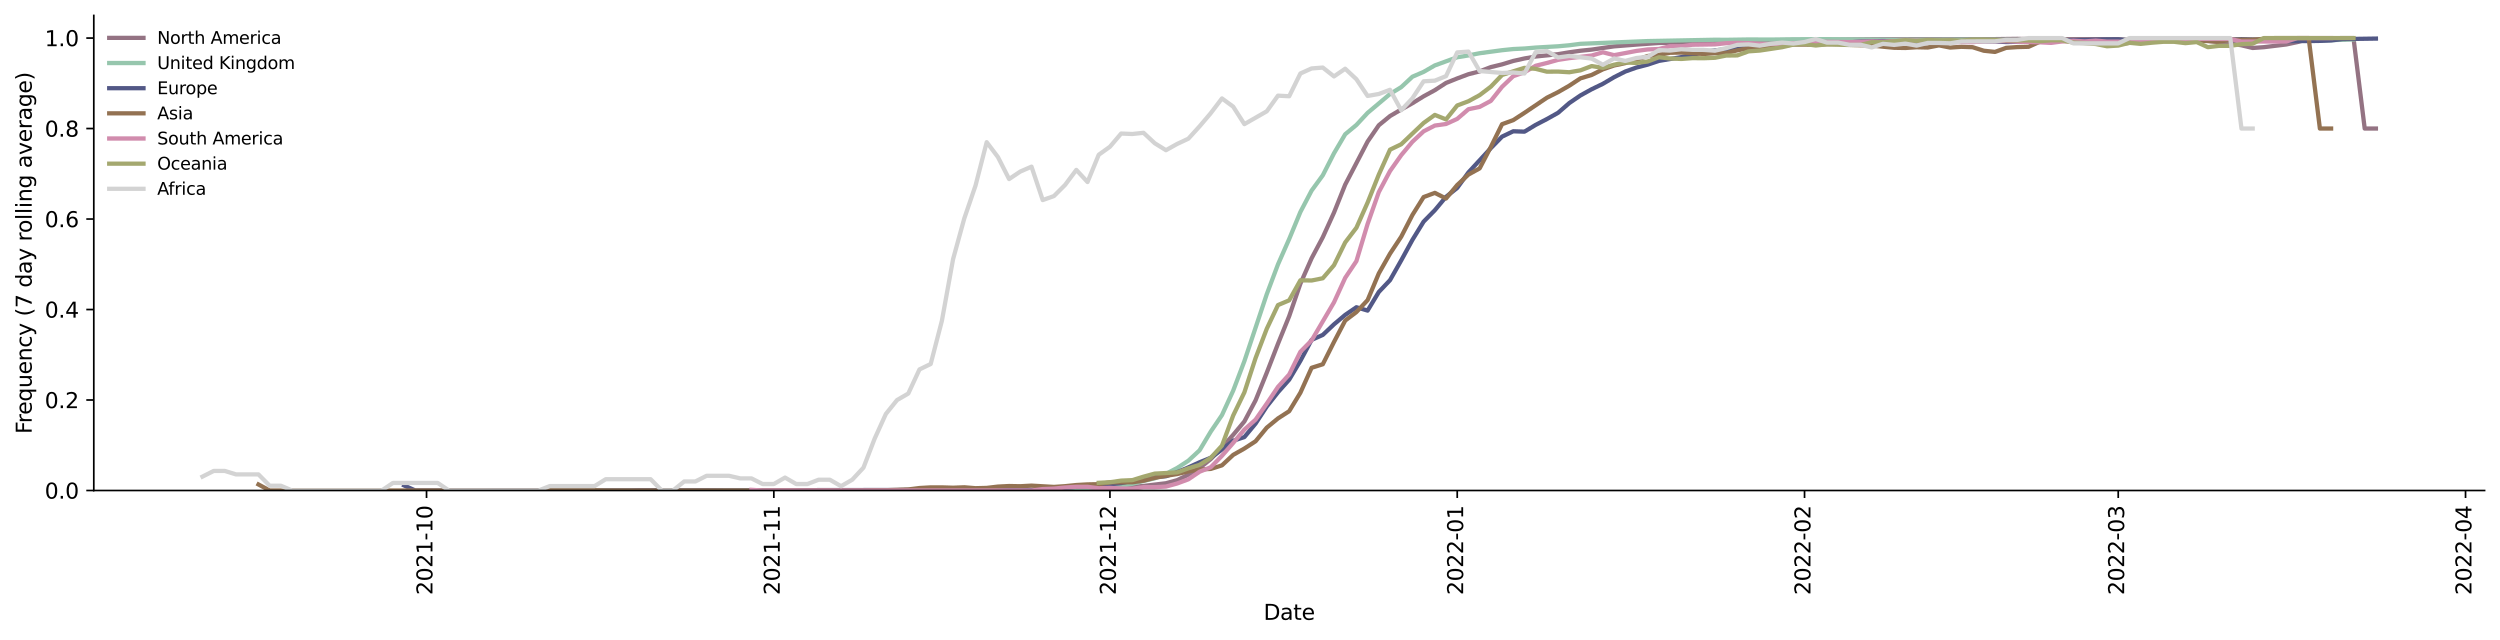 <?xml version="1.0" encoding="utf-8" standalone="no"?>
<!DOCTYPE svg PUBLIC "-//W3C//DTD SVG 1.1//EN"
  "http://www.w3.org/Graphics/SVG/1.1/DTD/svg11.dtd">
<svg xmlns:xlink="http://www.w3.org/1999/xlink" width="1166.981pt" height="298.621pt" viewBox="0 0 1166.981 298.621" xmlns="http://www.w3.org/2000/svg" version="1.1">
 <defs>
  <style type="text/css">*{stroke-linejoin: round; stroke-linecap: butt}</style>
 </defs>
 <g id="figure_1">
  <g id="patch_1">
   <path d="M 0 298.621 
L 1166.981 298.621 
L 1166.981 0 
L 0 0 
z
" style="fill: #ffffff"/>
  </g>
  <g id="axes_1">
   <g id="patch_2">
    <path d="M 43.781 228.96 
L 1159.781 228.96 
L 1159.781 7.2 
L 43.781 7.2 
z
" style="fill: #ffffff"/>
   </g>
   <g id="matplotlib.axis_1">
    <g id="xtick_1">
     <g id="line2d_1">
      <defs>
       <path id="m5e61068c1a" d="M 0 0 
L 0 3.5 
" style="stroke: #000000; stroke-width: 0.8"/>
      </defs>
      <g>
       <use xlink:href="#m5e61068c1a" x="199.101" y="228.96" style="stroke: #000000; stroke-width: 0.8"/>
      </g>
     </g>
     <g id="text_1">
      <!-- 2021-10 -->
      <g transform="translate(201.86 277.743)rotate(-90)scale(0.1 -0.1)">
       <defs>
        <path id="DejaVuSans-32" d="M 1228 531 
L 3431 531 
L 3431 0 
L 469 0 
L 469 531 
Q 828 903 1448 1529 
Q 2069 2156 2228 2338 
Q 2531 2678 2651 2914 
Q 2772 3150 2772 3378 
Q 2772 3750 2511 3984 
Q 2250 4219 1831 4219 
Q 1534 4219 1204 4116 
Q 875 4013 500 3803 
L 500 4441 
Q 881 4594 1212 4672 
Q 1544 4750 1819 4750 
Q 2544 4750 2975 4387 
Q 3406 4025 3406 3419 
Q 3406 3131 3298 2873 
Q 3191 2616 2906 2266 
Q 2828 2175 2409 1742 
Q 1991 1309 1228 531 
z
" transform="scale(0.016)"/>
        <path id="DejaVuSans-30" d="M 2034 4250 
Q 1547 4250 1301 3770 
Q 1056 3291 1056 2328 
Q 1056 1369 1301 889 
Q 1547 409 2034 409 
Q 2525 409 2770 889 
Q 3016 1369 3016 2328 
Q 3016 3291 2770 3770 
Q 2525 4250 2034 4250 
z
M 2034 4750 
Q 2819 4750 3233 4129 
Q 3647 3509 3647 2328 
Q 3647 1150 3233 529 
Q 2819 -91 2034 -91 
Q 1250 -91 836 529 
Q 422 1150 422 2328 
Q 422 3509 836 4129 
Q 1250 4750 2034 4750 
z
" transform="scale(0.016)"/>
        <path id="DejaVuSans-31" d="M 794 531 
L 1825 531 
L 1825 4091 
L 703 3866 
L 703 4441 
L 1819 4666 
L 2450 4666 
L 2450 531 
L 3481 531 
L 3481 0 
L 794 0 
L 794 531 
z
" transform="scale(0.016)"/>
        <path id="DejaVuSans-2d" d="M 313 2009 
L 1997 2009 
L 1997 1497 
L 313 1497 
L 313 2009 
z
" transform="scale(0.016)"/>
       </defs>
       <use xlink:href="#DejaVuSans-32"/>
       <use xlink:href="#DejaVuSans-30" x="63.623"/>
       <use xlink:href="#DejaVuSans-32" x="127.246"/>
       <use xlink:href="#DejaVuSans-31" x="190.869"/>
       <use xlink:href="#DejaVuSans-2d" x="254.492"/>
       <use xlink:href="#DejaVuSans-31" x="290.576"/>
       <use xlink:href="#DejaVuSans-30" x="354.199"/>
      </g>
     </g>
    </g>
    <g id="xtick_2">
     <g id="line2d_2">
      <g>
       <use xlink:href="#m5e61068c1a" x="361.219" y="228.96" style="stroke: #000000; stroke-width: 0.8"/>
      </g>
     </g>
     <g id="text_2">
      <!-- 2021-11 -->
      <g transform="translate(363.978 277.743)rotate(-90)scale(0.1 -0.1)">
       <use xlink:href="#DejaVuSans-32"/>
       <use xlink:href="#DejaVuSans-30" x="63.623"/>
       <use xlink:href="#DejaVuSans-32" x="127.246"/>
       <use xlink:href="#DejaVuSans-31" x="190.869"/>
       <use xlink:href="#DejaVuSans-2d" x="254.492"/>
       <use xlink:href="#DejaVuSans-31" x="290.576"/>
       <use xlink:href="#DejaVuSans-31" x="354.199"/>
      </g>
     </g>
    </g>
    <g id="xtick_3">
     <g id="line2d_3">
      <g>
       <use xlink:href="#m5e61068c1a" x="518.107" y="228.96" style="stroke: #000000; stroke-width: 0.8"/>
      </g>
     </g>
     <g id="text_3">
      <!-- 2021-12 -->
      <g transform="translate(520.867 277.743)rotate(-90)scale(0.1 -0.1)">
       <use xlink:href="#DejaVuSans-32"/>
       <use xlink:href="#DejaVuSans-30" x="63.623"/>
       <use xlink:href="#DejaVuSans-32" x="127.246"/>
       <use xlink:href="#DejaVuSans-31" x="190.869"/>
       <use xlink:href="#DejaVuSans-2d" x="254.492"/>
       <use xlink:href="#DejaVuSans-31" x="290.576"/>
       <use xlink:href="#DejaVuSans-32" x="354.199"/>
      </g>
     </g>
    </g>
    <g id="xtick_4">
     <g id="line2d_4">
      <g>
       <use xlink:href="#m5e61068c1a" x="680.225" y="228.96" style="stroke: #000000; stroke-width: 0.8"/>
      </g>
     </g>
     <g id="text_4">
      <!-- 2022-01 -->
      <g transform="translate(682.985 277.743)rotate(-90)scale(0.1 -0.1)">
       <use xlink:href="#DejaVuSans-32"/>
       <use xlink:href="#DejaVuSans-30" x="63.623"/>
       <use xlink:href="#DejaVuSans-32" x="127.246"/>
       <use xlink:href="#DejaVuSans-32" x="190.869"/>
       <use xlink:href="#DejaVuSans-2d" x="254.492"/>
       <use xlink:href="#DejaVuSans-30" x="290.576"/>
       <use xlink:href="#DejaVuSans-31" x="354.199"/>
      </g>
     </g>
    </g>
    <g id="xtick_5">
     <g id="line2d_5">
      <g>
       <use xlink:href="#m5e61068c1a" x="842.344" y="228.96" style="stroke: #000000; stroke-width: 0.8"/>
      </g>
     </g>
     <g id="text_5">
      <!-- 2022-02 -->
      <g transform="translate(845.103 277.743)rotate(-90)scale(0.1 -0.1)">
       <use xlink:href="#DejaVuSans-32"/>
       <use xlink:href="#DejaVuSans-30" x="63.623"/>
       <use xlink:href="#DejaVuSans-32" x="127.246"/>
       <use xlink:href="#DejaVuSans-32" x="190.869"/>
       <use xlink:href="#DejaVuSans-2d" x="254.492"/>
       <use xlink:href="#DejaVuSans-30" x="290.576"/>
       <use xlink:href="#DejaVuSans-32" x="354.199"/>
      </g>
     </g>
    </g>
    <g id="xtick_6">
     <g id="line2d_6">
      <g>
       <use xlink:href="#m5e61068c1a" x="988.773" y="228.96" style="stroke: #000000; stroke-width: 0.8"/>
      </g>
     </g>
     <g id="text_6">
      <!-- 2022-03 -->
      <g transform="translate(991.532 277.743)rotate(-90)scale(0.1 -0.1)">
       <defs>
        <path id="DejaVuSans-33" d="M 2597 2516 
Q 3050 2419 3304 2112 
Q 3559 1806 3559 1356 
Q 3559 666 3084 287 
Q 2609 -91 1734 -91 
Q 1441 -91 1130 -33 
Q 819 25 488 141 
L 488 750 
Q 750 597 1062 519 
Q 1375 441 1716 441 
Q 2309 441 2620 675 
Q 2931 909 2931 1356 
Q 2931 1769 2642 2001 
Q 2353 2234 1838 2234 
L 1294 2234 
L 1294 2753 
L 1863 2753 
Q 2328 2753 2575 2939 
Q 2822 3125 2822 3475 
Q 2822 3834 2567 4026 
Q 2313 4219 1838 4219 
Q 1578 4219 1281 4162 
Q 984 4106 628 3988 
L 628 4550 
Q 988 4650 1302 4700 
Q 1616 4750 1894 4750 
Q 2613 4750 3031 4423 
Q 3450 4097 3450 3541 
Q 3450 3153 3228 2886 
Q 3006 2619 2597 2516 
z
" transform="scale(0.016)"/>
       </defs>
       <use xlink:href="#DejaVuSans-32"/>
       <use xlink:href="#DejaVuSans-30" x="63.623"/>
       <use xlink:href="#DejaVuSans-32" x="127.246"/>
       <use xlink:href="#DejaVuSans-32" x="190.869"/>
       <use xlink:href="#DejaVuSans-2d" x="254.492"/>
       <use xlink:href="#DejaVuSans-30" x="290.576"/>
       <use xlink:href="#DejaVuSans-33" x="354.199"/>
      </g>
     </g>
    </g>
    <g id="xtick_7">
     <g id="line2d_7">
      <g>
       <use xlink:href="#m5e61068c1a" x="1150.891" y="228.96" style="stroke: #000000; stroke-width: 0.8"/>
      </g>
     </g>
     <g id="text_7">
      <!-- 2022-04 -->
      <g transform="translate(1153.65 277.743)rotate(-90)scale(0.1 -0.1)">
       <defs>
        <path id="DejaVuSans-34" d="M 2419 4116 
L 825 1625 
L 2419 1625 
L 2419 4116 
z
M 2253 4666 
L 3047 4666 
L 3047 1625 
L 3713 1625 
L 3713 1100 
L 3047 1100 
L 3047 0 
L 2419 0 
L 2419 1100 
L 313 1100 
L 313 1709 
L 2253 4666 
z
" transform="scale(0.016)"/>
       </defs>
       <use xlink:href="#DejaVuSans-32"/>
       <use xlink:href="#DejaVuSans-30" x="63.623"/>
       <use xlink:href="#DejaVuSans-32" x="127.246"/>
       <use xlink:href="#DejaVuSans-32" x="190.869"/>
       <use xlink:href="#DejaVuSans-2d" x="254.492"/>
       <use xlink:href="#DejaVuSans-30" x="290.576"/>
       <use xlink:href="#DejaVuSans-34" x="354.199"/>
      </g>
     </g>
    </g>
    <g id="text_8">
     <!-- Date -->
     <g transform="translate(589.83 289.341)scale(0.1 -0.1)">
      <defs>
       <path id="DejaVuSans-44" d="M 1259 4147 
L 1259 519 
L 2022 519 
Q 2988 519 3436 956 
Q 3884 1394 3884 2338 
Q 3884 3275 3436 3711 
Q 2988 4147 2022 4147 
L 1259 4147 
z
M 628 4666 
L 1925 4666 
Q 3281 4666 3915 4102 
Q 4550 3538 4550 2338 
Q 4550 1131 3912 565 
Q 3275 0 1925 0 
L 628 0 
L 628 4666 
z
" transform="scale(0.016)"/>
       <path id="DejaVuSans-61" d="M 2194 1759 
Q 1497 1759 1228 1600 
Q 959 1441 959 1056 
Q 959 750 1161 570 
Q 1363 391 1709 391 
Q 2188 391 2477 730 
Q 2766 1069 2766 1631 
L 2766 1759 
L 2194 1759 
z
M 3341 1997 
L 3341 0 
L 2766 0 
L 2766 531 
Q 2569 213 2275 61 
Q 1981 -91 1556 -91 
Q 1019 -91 701 211 
Q 384 513 384 1019 
Q 384 1609 779 1909 
Q 1175 2209 1959 2209 
L 2766 2209 
L 2766 2266 
Q 2766 2663 2505 2880 
Q 2244 3097 1772 3097 
Q 1472 3097 1187 3025 
Q 903 2953 641 2809 
L 641 3341 
Q 956 3463 1253 3523 
Q 1550 3584 1831 3584 
Q 2591 3584 2966 3190 
Q 3341 2797 3341 1997 
z
" transform="scale(0.016)"/>
       <path id="DejaVuSans-74" d="M 1172 4494 
L 1172 3500 
L 2356 3500 
L 2356 3053 
L 1172 3053 
L 1172 1153 
Q 1172 725 1289 603 
Q 1406 481 1766 481 
L 2356 481 
L 2356 0 
L 1766 0 
Q 1100 0 847 248 
Q 594 497 594 1153 
L 594 3053 
L 172 3053 
L 172 3500 
L 594 3500 
L 594 4494 
L 1172 4494 
z
" transform="scale(0.016)"/>
       <path id="DejaVuSans-65" d="M 3597 1894 
L 3597 1613 
L 953 1613 
Q 991 1019 1311 708 
Q 1631 397 2203 397 
Q 2534 397 2845 478 
Q 3156 559 3463 722 
L 3463 178 
Q 3153 47 2828 -22 
Q 2503 -91 2169 -91 
Q 1331 -91 842 396 
Q 353 884 353 1716 
Q 353 2575 817 3079 
Q 1281 3584 2069 3584 
Q 2775 3584 3186 3129 
Q 3597 2675 3597 1894 
z
M 3022 2063 
Q 3016 2534 2758 2815 
Q 2500 3097 2075 3097 
Q 1594 3097 1305 2825 
Q 1016 2553 972 2059 
L 3022 2063 
z
" transform="scale(0.016)"/>
      </defs>
      <use xlink:href="#DejaVuSans-44"/>
      <use xlink:href="#DejaVuSans-61" x="77.002"/>
      <use xlink:href="#DejaVuSans-74" x="138.281"/>
      <use xlink:href="#DejaVuSans-65" x="177.49"/>
     </g>
    </g>
   </g>
   <g id="matplotlib.axis_2">
    <g id="ytick_1">
     <g id="line2d_8">
      <defs>
       <path id="m997b0c6ea1" d="M 0 0 
L -3.5 0 
" style="stroke: #000000; stroke-width: 0.8"/>
      </defs>
      <g>
       <use xlink:href="#m997b0c6ea1" x="43.781" y="228.96" style="stroke: #000000; stroke-width: 0.8"/>
      </g>
     </g>
     <g id="text_9">
      <!-- 0.0 -->
      <g transform="translate(20.878 232.759)scale(0.1 -0.1)">
       <defs>
        <path id="DejaVuSans-2e" d="M 684 794 
L 1344 794 
L 1344 0 
L 684 0 
L 684 794 
z
" transform="scale(0.016)"/>
       </defs>
       <use xlink:href="#DejaVuSans-30"/>
       <use xlink:href="#DejaVuSans-2e" x="63.623"/>
       <use xlink:href="#DejaVuSans-30" x="95.41"/>
      </g>
     </g>
    </g>
    <g id="ytick_2">
     <g id="line2d_9">
      <g>
       <use xlink:href="#m997b0c6ea1" x="43.781" y="186.72" style="stroke: #000000; stroke-width: 0.8"/>
      </g>
     </g>
     <g id="text_10">
      <!-- 0.2 -->
      <g transform="translate(20.878 190.519)scale(0.1 -0.1)">
       <use xlink:href="#DejaVuSans-30"/>
       <use xlink:href="#DejaVuSans-2e" x="63.623"/>
       <use xlink:href="#DejaVuSans-32" x="95.41"/>
      </g>
     </g>
    </g>
    <g id="ytick_3">
     <g id="line2d_10">
      <g>
       <use xlink:href="#m997b0c6ea1" x="43.781" y="144.48" style="stroke: #000000; stroke-width: 0.8"/>
      </g>
     </g>
     <g id="text_11">
      <!-- 0.4 -->
      <g transform="translate(20.878 148.279)scale(0.1 -0.1)">
       <use xlink:href="#DejaVuSans-30"/>
       <use xlink:href="#DejaVuSans-2e" x="63.623"/>
       <use xlink:href="#DejaVuSans-34" x="95.41"/>
      </g>
     </g>
    </g>
    <g id="ytick_4">
     <g id="line2d_11">
      <g>
       <use xlink:href="#m997b0c6ea1" x="43.781" y="102.24" style="stroke: #000000; stroke-width: 0.8"/>
      </g>
     </g>
     <g id="text_12">
      <!-- 0.6 -->
      <g transform="translate(20.878 106.039)scale(0.1 -0.1)">
       <defs>
        <path id="DejaVuSans-36" d="M 2113 2584 
Q 1688 2584 1439 2293 
Q 1191 2003 1191 1497 
Q 1191 994 1439 701 
Q 1688 409 2113 409 
Q 2538 409 2786 701 
Q 3034 994 3034 1497 
Q 3034 2003 2786 2293 
Q 2538 2584 2113 2584 
z
M 3366 4563 
L 3366 3988 
Q 3128 4100 2886 4159 
Q 2644 4219 2406 4219 
Q 1781 4219 1451 3797 
Q 1122 3375 1075 2522 
Q 1259 2794 1537 2939 
Q 1816 3084 2150 3084 
Q 2853 3084 3261 2657 
Q 3669 2231 3669 1497 
Q 3669 778 3244 343 
Q 2819 -91 2113 -91 
Q 1303 -91 875 529 
Q 447 1150 447 2328 
Q 447 3434 972 4092 
Q 1497 4750 2381 4750 
Q 2619 4750 2861 4703 
Q 3103 4656 3366 4563 
z
" transform="scale(0.016)"/>
       </defs>
       <use xlink:href="#DejaVuSans-30"/>
       <use xlink:href="#DejaVuSans-2e" x="63.623"/>
       <use xlink:href="#DejaVuSans-36" x="95.41"/>
      </g>
     </g>
    </g>
    <g id="ytick_5">
     <g id="line2d_12">
      <g>
       <use xlink:href="#m997b0c6ea1" x="43.781" y="60" style="stroke: #000000; stroke-width: 0.8"/>
      </g>
     </g>
     <g id="text_13">
      <!-- 0.8 -->
      <g transform="translate(20.878 63.799)scale(0.1 -0.1)">
       <defs>
        <path id="DejaVuSans-38" d="M 2034 2216 
Q 1584 2216 1326 1975 
Q 1069 1734 1069 1313 
Q 1069 891 1326 650 
Q 1584 409 2034 409 
Q 2484 409 2743 651 
Q 3003 894 3003 1313 
Q 3003 1734 2745 1975 
Q 2488 2216 2034 2216 
z
M 1403 2484 
Q 997 2584 770 2862 
Q 544 3141 544 3541 
Q 544 4100 942 4425 
Q 1341 4750 2034 4750 
Q 2731 4750 3128 4425 
Q 3525 4100 3525 3541 
Q 3525 3141 3298 2862 
Q 3072 2584 2669 2484 
Q 3125 2378 3379 2068 
Q 3634 1759 3634 1313 
Q 3634 634 3220 271 
Q 2806 -91 2034 -91 
Q 1263 -91 848 271 
Q 434 634 434 1313 
Q 434 1759 690 2068 
Q 947 2378 1403 2484 
z
M 1172 3481 
Q 1172 3119 1398 2916 
Q 1625 2713 2034 2713 
Q 2441 2713 2670 2916 
Q 2900 3119 2900 3481 
Q 2900 3844 2670 4047 
Q 2441 4250 2034 4250 
Q 1625 4250 1398 4047 
Q 1172 3844 1172 3481 
z
" transform="scale(0.016)"/>
       </defs>
       <use xlink:href="#DejaVuSans-30"/>
       <use xlink:href="#DejaVuSans-2e" x="63.623"/>
       <use xlink:href="#DejaVuSans-38" x="95.41"/>
      </g>
     </g>
    </g>
    <g id="ytick_6">
     <g id="line2d_13">
      <g>
       <use xlink:href="#m997b0c6ea1" x="43.781" y="17.76" style="stroke: #000000; stroke-width: 0.8"/>
      </g>
     </g>
     <g id="text_14">
      <!-- 1.0 -->
      <g transform="translate(20.878 21.559)scale(0.1 -0.1)">
       <use xlink:href="#DejaVuSans-31"/>
       <use xlink:href="#DejaVuSans-2e" x="63.623"/>
       <use xlink:href="#DejaVuSans-30" x="95.41"/>
      </g>
     </g>
    </g>
    <g id="text_15">
     <!-- Frequency (7 day rolling average) -->
     <g transform="translate(14.798 202.529)rotate(-90)scale(0.1 -0.1)">
      <defs>
       <path id="DejaVuSans-46" d="M 628 4666 
L 3309 4666 
L 3309 4134 
L 1259 4134 
L 1259 2759 
L 3109 2759 
L 3109 2228 
L 1259 2228 
L 1259 0 
L 628 0 
L 628 4666 
z
" transform="scale(0.016)"/>
       <path id="DejaVuSans-72" d="M 2631 2963 
Q 2534 3019 2420 3045 
Q 2306 3072 2169 3072 
Q 1681 3072 1420 2755 
Q 1159 2438 1159 1844 
L 1159 0 
L 581 0 
L 581 3500 
L 1159 3500 
L 1159 2956 
Q 1341 3275 1631 3429 
Q 1922 3584 2338 3584 
Q 2397 3584 2469 3576 
Q 2541 3569 2628 3553 
L 2631 2963 
z
" transform="scale(0.016)"/>
       <path id="DejaVuSans-71" d="M 947 1747 
Q 947 1113 1208 752 
Q 1469 391 1925 391 
Q 2381 391 2643 752 
Q 2906 1113 2906 1747 
Q 2906 2381 2643 2742 
Q 2381 3103 1925 3103 
Q 1469 3103 1208 2742 
Q 947 2381 947 1747 
z
M 2906 525 
Q 2725 213 2448 61 
Q 2172 -91 1784 -91 
Q 1150 -91 751 415 
Q 353 922 353 1747 
Q 353 2572 751 3078 
Q 1150 3584 1784 3584 
Q 2172 3584 2448 3432 
Q 2725 3281 2906 2969 
L 2906 3500 
L 3481 3500 
L 3481 -1331 
L 2906 -1331 
L 2906 525 
z
" transform="scale(0.016)"/>
       <path id="DejaVuSans-75" d="M 544 1381 
L 544 3500 
L 1119 3500 
L 1119 1403 
Q 1119 906 1312 657 
Q 1506 409 1894 409 
Q 2359 409 2629 706 
Q 2900 1003 2900 1516 
L 2900 3500 
L 3475 3500 
L 3475 0 
L 2900 0 
L 2900 538 
Q 2691 219 2414 64 
Q 2138 -91 1772 -91 
Q 1169 -91 856 284 
Q 544 659 544 1381 
z
M 1991 3584 
L 1991 3584 
z
" transform="scale(0.016)"/>
       <path id="DejaVuSans-6e" d="M 3513 2113 
L 3513 0 
L 2938 0 
L 2938 2094 
Q 2938 2591 2744 2837 
Q 2550 3084 2163 3084 
Q 1697 3084 1428 2787 
Q 1159 2491 1159 1978 
L 1159 0 
L 581 0 
L 581 3500 
L 1159 3500 
L 1159 2956 
Q 1366 3272 1645 3428 
Q 1925 3584 2291 3584 
Q 2894 3584 3203 3211 
Q 3513 2838 3513 2113 
z
" transform="scale(0.016)"/>
       <path id="DejaVuSans-63" d="M 3122 3366 
L 3122 2828 
Q 2878 2963 2633 3030 
Q 2388 3097 2138 3097 
Q 1578 3097 1268 2742 
Q 959 2388 959 1747 
Q 959 1106 1268 751 
Q 1578 397 2138 397 
Q 2388 397 2633 464 
Q 2878 531 3122 666 
L 3122 134 
Q 2881 22 2623 -34 
Q 2366 -91 2075 -91 
Q 1284 -91 818 406 
Q 353 903 353 1747 
Q 353 2603 823 3093 
Q 1294 3584 2113 3584 
Q 2378 3584 2631 3529 
Q 2884 3475 3122 3366 
z
" transform="scale(0.016)"/>
       <path id="DejaVuSans-79" d="M 2059 -325 
Q 1816 -950 1584 -1140 
Q 1353 -1331 966 -1331 
L 506 -1331 
L 506 -850 
L 844 -850 
Q 1081 -850 1212 -737 
Q 1344 -625 1503 -206 
L 1606 56 
L 191 3500 
L 800 3500 
L 1894 763 
L 2988 3500 
L 3597 3500 
L 2059 -325 
z
" transform="scale(0.016)"/>
       <path id="DejaVuSans-20" transform="scale(0.016)"/>
       <path id="DejaVuSans-28" d="M 1984 4856 
Q 1566 4138 1362 3434 
Q 1159 2731 1159 2009 
Q 1159 1288 1364 580 
Q 1569 -128 1984 -844 
L 1484 -844 
Q 1016 -109 783 600 
Q 550 1309 550 2009 
Q 550 2706 781 3412 
Q 1013 4119 1484 4856 
L 1984 4856 
z
" transform="scale(0.016)"/>
       <path id="DejaVuSans-37" d="M 525 4666 
L 3525 4666 
L 3525 4397 
L 1831 0 
L 1172 0 
L 2766 4134 
L 525 4134 
L 525 4666 
z
" transform="scale(0.016)"/>
       <path id="DejaVuSans-64" d="M 2906 2969 
L 2906 4863 
L 3481 4863 
L 3481 0 
L 2906 0 
L 2906 525 
Q 2725 213 2448 61 
Q 2172 -91 1784 -91 
Q 1150 -91 751 415 
Q 353 922 353 1747 
Q 353 2572 751 3078 
Q 1150 3584 1784 3584 
Q 2172 3584 2448 3432 
Q 2725 3281 2906 2969 
z
M 947 1747 
Q 947 1113 1208 752 
Q 1469 391 1925 391 
Q 2381 391 2643 752 
Q 2906 1113 2906 1747 
Q 2906 2381 2643 2742 
Q 2381 3103 1925 3103 
Q 1469 3103 1208 2742 
Q 947 2381 947 1747 
z
" transform="scale(0.016)"/>
       <path id="DejaVuSans-6f" d="M 1959 3097 
Q 1497 3097 1228 2736 
Q 959 2375 959 1747 
Q 959 1119 1226 758 
Q 1494 397 1959 397 
Q 2419 397 2687 759 
Q 2956 1122 2956 1747 
Q 2956 2369 2687 2733 
Q 2419 3097 1959 3097 
z
M 1959 3584 
Q 2709 3584 3137 3096 
Q 3566 2609 3566 1747 
Q 3566 888 3137 398 
Q 2709 -91 1959 -91 
Q 1206 -91 779 398 
Q 353 888 353 1747 
Q 353 2609 779 3096 
Q 1206 3584 1959 3584 
z
" transform="scale(0.016)"/>
       <path id="DejaVuSans-6c" d="M 603 4863 
L 1178 4863 
L 1178 0 
L 603 0 
L 603 4863 
z
" transform="scale(0.016)"/>
       <path id="DejaVuSans-69" d="M 603 3500 
L 1178 3500 
L 1178 0 
L 603 0 
L 603 3500 
z
M 603 4863 
L 1178 4863 
L 1178 4134 
L 603 4134 
L 603 4863 
z
" transform="scale(0.016)"/>
       <path id="DejaVuSans-67" d="M 2906 1791 
Q 2906 2416 2648 2759 
Q 2391 3103 1925 3103 
Q 1463 3103 1205 2759 
Q 947 2416 947 1791 
Q 947 1169 1205 825 
Q 1463 481 1925 481 
Q 2391 481 2648 825 
Q 2906 1169 2906 1791 
z
M 3481 434 
Q 3481 -459 3084 -895 
Q 2688 -1331 1869 -1331 
Q 1566 -1331 1297 -1286 
Q 1028 -1241 775 -1147 
L 775 -588 
Q 1028 -725 1275 -790 
Q 1522 -856 1778 -856 
Q 2344 -856 2625 -561 
Q 2906 -266 2906 331 
L 2906 616 
Q 2728 306 2450 153 
Q 2172 0 1784 0 
Q 1141 0 747 490 
Q 353 981 353 1791 
Q 353 2603 747 3093 
Q 1141 3584 1784 3584 
Q 2172 3584 2450 3431 
Q 2728 3278 2906 2969 
L 2906 3500 
L 3481 3500 
L 3481 434 
z
" transform="scale(0.016)"/>
       <path id="DejaVuSans-76" d="M 191 3500 
L 800 3500 
L 1894 563 
L 2988 3500 
L 3597 3500 
L 2284 0 
L 1503 0 
L 191 3500 
z
" transform="scale(0.016)"/>
       <path id="DejaVuSans-29" d="M 513 4856 
L 1013 4856 
Q 1481 4119 1714 3412 
Q 1947 2706 1947 2009 
Q 1947 1309 1714 600 
Q 1481 -109 1013 -844 
L 513 -844 
Q 928 -128 1133 580 
Q 1338 1288 1338 2009 
Q 1338 2731 1133 3434 
Q 928 4138 513 4856 
z
" transform="scale(0.016)"/>
      </defs>
      <use xlink:href="#DejaVuSans-46"/>
      <use xlink:href="#DejaVuSans-72" x="50.27"/>
      <use xlink:href="#DejaVuSans-65" x="89.133"/>
      <use xlink:href="#DejaVuSans-71" x="150.656"/>
      <use xlink:href="#DejaVuSans-75" x="214.133"/>
      <use xlink:href="#DejaVuSans-65" x="277.512"/>
      <use xlink:href="#DejaVuSans-6e" x="339.035"/>
      <use xlink:href="#DejaVuSans-63" x="402.414"/>
      <use xlink:href="#DejaVuSans-79" x="457.395"/>
      <use xlink:href="#DejaVuSans-20" x="516.574"/>
      <use xlink:href="#DejaVuSans-28" x="548.361"/>
      <use xlink:href="#DejaVuSans-37" x="587.375"/>
      <use xlink:href="#DejaVuSans-20" x="650.998"/>
      <use xlink:href="#DejaVuSans-64" x="682.785"/>
      <use xlink:href="#DejaVuSans-61" x="746.262"/>
      <use xlink:href="#DejaVuSans-79" x="807.541"/>
      <use xlink:href="#DejaVuSans-20" x="866.721"/>
      <use xlink:href="#DejaVuSans-72" x="898.508"/>
      <use xlink:href="#DejaVuSans-6f" x="937.371"/>
      <use xlink:href="#DejaVuSans-6c" x="998.553"/>
      <use xlink:href="#DejaVuSans-6c" x="1026.336"/>
      <use xlink:href="#DejaVuSans-69" x="1054.119"/>
      <use xlink:href="#DejaVuSans-6e" x="1081.902"/>
      <use xlink:href="#DejaVuSans-67" x="1145.281"/>
      <use xlink:href="#DejaVuSans-20" x="1208.758"/>
      <use xlink:href="#DejaVuSans-61" x="1240.545"/>
      <use xlink:href="#DejaVuSans-76" x="1301.824"/>
      <use xlink:href="#DejaVuSans-65" x="1361.004"/>
      <use xlink:href="#DejaVuSans-72" x="1422.527"/>
      <use xlink:href="#DejaVuSans-61" x="1463.641"/>
      <use xlink:href="#DejaVuSans-67" x="1524.92"/>
      <use xlink:href="#DejaVuSans-65" x="1588.396"/>
      <use xlink:href="#DejaVuSans-29" x="1649.92"/>
     </g>
    </g>
   </g>
   <g id="line2d_14">
    <path d="M 209.56 228.857 
L 329.841 228.96 
L 397.826 228.942 
L 486.73 228.778 
L 502.419 228.419 
L 512.878 228.118 
L 518.107 227.945 
L 523.337 227.655 
L 533.796 226.834 
L 544.255 225.575 
L 549.485 224.141 
L 554.715 221.595 
L 559.944 218.461 
L 565.174 214.293 
L 570.404 208.853 
L 575.633 202.993 
L 580.863 196.735 
L 586.092 186.873 
L 591.322 173.953 
L 596.552 160.472 
L 601.781 147.589 
L 607.011 132.424 
L 612.24 120.582 
L 617.47 110.737 
L 622.7 99.237 
L 627.929 86.172 
L 638.389 66.076 
L 643.618 58.469 
L 648.848 54.176 
L 654.077 51.106 
L 659.307 48.181 
L 664.537 44.956 
L 669.766 42.1 
L 674.996 38.719 
L 680.225 36.612 
L 685.455 34.648 
L 690.685 33.315 
L 695.914 31.323 
L 701.144 30.046 
L 706.374 28.452 
L 711.603 27.29 
L 716.833 26.379 
L 727.292 25.289 
L 732.522 24.408 
L 737.751 23.686 
L 742.981 23.156 
L 753.44 21.637 
L 763.899 20.811 
L 774.359 20.055 
L 805.736 19.553 
L 831.884 18.722 
L 852.803 18.575 
L 873.721 18.342 
L 931.247 18.259 
L 941.706 18.126 
L 946.936 18.25 
L 988.773 18.271 
L 994.002 18.635 
L 999.232 18.639 
L 1009.691 18.964 
L 1014.921 18.91 
L 1020.151 18.705 
L 1025.38 18.732 
L 1030.61 19.055 
L 1035.839 19.559 
L 1041.069 20.241 
L 1046.299 21.142 
L 1051.528 22.394 
L 1056.758 22.022 
L 1067.217 20.752 
L 1072.447 19.639 
L 1077.676 18.178 
L 1088.136 17.906 
L 1093.365 17.76 
L 1098.595 17.76 
L 1103.824 60 
L 1109.054 60 
L 1109.054 60 
" clip-path="url(#pbcd686046c)" style="fill: none; stroke: #947383; stroke-width: 2; stroke-linecap: square"/>
   </g>
   <g id="line2d_15">
    <path d="M 251.397 228.954 
L 340.3 228.954 
L 481.5 228.848 
L 491.959 228.569 
L 497.189 228.114 
L 507.648 227.749 
L 518.107 227.083 
L 523.337 226.744 
L 528.567 225.834 
L 533.796 224.504 
L 539.026 223.294 
L 544.255 221.198 
L 549.485 218.447 
L 554.715 215.05 
L 559.944 210.21 
L 565.174 201.472 
L 570.404 193.759 
L 575.633 182.37 
L 580.863 168.594 
L 591.322 137.315 
L 596.552 123.42 
L 601.781 111.575 
L 607.011 98.952 
L 612.24 88.971 
L 617.47 81.818 
L 622.7 71.548 
L 627.929 62.667 
L 633.159 58.325 
L 638.389 52.688 
L 648.848 43.879 
L 654.077 40.672 
L 659.307 35.808 
L 664.537 33.549 
L 669.766 30.533 
L 680.225 26.724 
L 685.455 25.869 
L 690.685 24.845 
L 701.144 23.436 
L 706.374 22.895 
L 711.603 22.647 
L 716.833 22.205 
L 727.292 21.606 
L 732.522 21.127 
L 737.751 20.457 
L 769.129 19.177 
L 800.507 18.548 
L 805.736 18.586 
L 816.195 18.423 
L 826.655 18.466 
L 837.114 18.331 
L 852.803 18.265 
L 884.181 18.575 
L 905.099 18.542 
L 915.558 18.487 
L 962.625 18.72 
L 978.314 18.705 
L 988.773 18.676 
L 1009.691 18.69 
L 1020.151 18.552 
L 1082.906 18.914 
L 1098.595 18.389 
L 1098.595 18.389 
" clip-path="url(#pbcd686046c)" style="fill: none; stroke: #96c6ad; stroke-width: 2; stroke-linecap: square"/>
   </g>
   <g id="line2d_16">
    <path d="M 188.642 226.613 
L 193.871 228.96 
L 225.249 228.96 
L 230.479 228.788 
L 251.397 228.788 
L 256.627 228.96 
L 293.234 228.96 
L 298.464 228.81 
L 329.841 228.86 
L 340.3 228.96 
L 371.678 228.96 
L 376.908 228.785 
L 418.745 228.724 
L 423.974 228.66 
L 434.434 228.739 
L 460.582 228.824 
L 486.73 228.617 
L 502.419 227.231 
L 507.648 226.983 
L 518.107 226.025 
L 523.337 225.503 
L 528.567 224.455 
L 533.796 223.695 
L 539.026 222.669 
L 544.255 222.29 
L 549.485 220.429 
L 554.715 218.184 
L 559.944 215.794 
L 565.174 213.687 
L 570.404 209.821 
L 575.633 205.721 
L 580.863 204.025 
L 586.092 197.713 
L 591.322 189.734 
L 596.552 183.101 
L 601.781 177.236 
L 607.011 168.445 
L 612.24 158.654 
L 617.47 156.335 
L 622.7 151.392 
L 627.929 146.992 
L 633.159 143.421 
L 638.389 144.977 
L 643.618 136.293 
L 648.848 130.777 
L 654.077 121.545 
L 659.307 111.966 
L 664.537 103.454 
L 669.766 98.13 
L 674.996 91.867 
L 680.225 87.711 
L 685.455 80.478 
L 695.914 69.146 
L 701.144 63.783 
L 706.374 61.282 
L 711.603 61.456 
L 716.833 58.302 
L 722.062 55.583 
L 727.292 52.65 
L 732.522 48.115 
L 737.751 44.543 
L 742.981 41.649 
L 748.21 39.127 
L 753.44 36.04 
L 758.67 33.392 
L 763.899 31.523 
L 769.129 30.174 
L 774.359 28.426 
L 784.818 26.659 
L 790.047 25.665 
L 795.277 24.242 
L 800.507 23.528 
L 805.736 22.964 
L 810.966 22.744 
L 816.195 22.063 
L 821.425 21.705 
L 831.884 20.651 
L 837.114 20.318 
L 842.344 20.318 
L 847.573 20.002 
L 852.803 19.941 
L 858.032 20.029 
L 863.262 19.785 
L 868.492 19.415 
L 878.951 19.161 
L 884.181 19.283 
L 889.41 19.274 
L 899.869 19.442 
L 905.099 19.358 
L 910.329 19.097 
L 915.558 19.264 
L 926.017 19.252 
L 931.247 19.356 
L 936.477 19.616 
L 952.166 19.265 
L 957.395 19.232 
L 967.854 18.699 
L 973.084 18.671 
L 983.543 18.397 
L 988.773 18.359 
L 994.002 18.895 
L 1009.691 18.878 
L 1014.921 18.823 
L 1020.151 18.412 
L 1030.61 18.339 
L 1041.069 18.483 
L 1046.299 18.28 
L 1061.987 18.698 
L 1067.217 19.203 
L 1077.676 19.167 
L 1082.906 19.082 
L 1088.136 18.877 
L 1093.365 18.243 
L 1109.054 18.01 
L 1109.054 18.01 
" clip-path="url(#pbcd686046c)" style="fill: none; stroke: #525886; stroke-width: 2; stroke-linecap: square"/>
   </g>
   <g id="line2d_17">
    <path d="M 120.657 226.144 
L 125.886 228.96 
L 251.397 228.96 
L 256.627 228.846 
L 277.545 228.846 
L 282.775 228.96 
L 403.056 228.96 
L 408.285 228.821 
L 413.515 228.821 
L 423.974 228.473 
L 429.204 227.808 
L 434.434 227.51 
L 439.663 227.51 
L 444.893 227.667 
L 450.122 227.469 
L 455.352 227.887 
L 460.582 227.757 
L 465.811 227.142 
L 471.041 226.875 
L 476.27 226.976 
L 481.5 226.689 
L 491.959 227.293 
L 497.189 226.944 
L 502.419 226.408 
L 507.648 226.116 
L 512.878 226.014 
L 518.107 225.158 
L 528.567 225.12 
L 533.796 224.395 
L 539.026 223.058 
L 544.255 222.109 
L 549.485 221.277 
L 554.715 220.026 
L 559.944 219.155 
L 565.174 218.883 
L 570.404 217.218 
L 575.633 212.34 
L 580.863 209.372 
L 586.092 205.976 
L 591.322 199.616 
L 596.552 195.314 
L 601.781 191.944 
L 607.011 183.318 
L 612.24 171.684 
L 617.47 170.031 
L 622.7 159.619 
L 627.929 149.639 
L 633.159 145.663 
L 638.389 140.087 
L 643.618 127.636 
L 648.848 118.409 
L 654.077 110.497 
L 659.307 100.344 
L 664.537 91.984 
L 669.766 90.033 
L 674.996 92.659 
L 680.225 86.347 
L 685.455 81.482 
L 690.685 78.602 
L 695.914 68.581 
L 701.144 57.979 
L 706.374 56.073 
L 711.603 52.675 
L 722.062 45.624 
L 727.292 43.007 
L 732.522 40.008 
L 737.751 36.564 
L 742.981 34.99 
L 748.21 32.368 
L 753.44 30.562 
L 758.67 29.459 
L 763.899 27.921 
L 769.129 26.159 
L 774.359 25.608 
L 779.588 24.626 
L 784.818 24.532 
L 795.277 25.197 
L 800.507 24.839 
L 805.736 24.702 
L 810.966 23.501 
L 816.195 22.483 
L 821.425 21.895 
L 826.655 21.809 
L 831.884 21.401 
L 837.114 20.794 
L 847.573 20.854 
L 852.803 20.662 
L 858.032 20.607 
L 863.262 20.944 
L 873.721 21.28 
L 884.181 22.3 
L 889.41 22.391 
L 894.64 22.059 
L 899.869 22.174 
L 905.099 21.174 
L 910.329 22.2 
L 915.558 21.85 
L 920.788 22.029 
L 926.017 23.679 
L 931.247 24.233 
L 936.477 22.332 
L 941.706 21.975 
L 946.936 21.837 
L 952.166 19.482 
L 957.395 19.13 
L 962.625 19.109 
L 967.854 19.413 
L 973.084 20.036 
L 978.314 20.02 
L 983.543 20.348 
L 988.773 20.465 
L 994.002 20.025 
L 999.232 18.893 
L 1004.462 18.767 
L 1009.691 18.117 
L 1014.921 18.932 
L 1025.38 18.932 
L 1030.61 19.174 
L 1035.839 19.535 
L 1041.069 18.505 
L 1051.528 18.505 
L 1061.987 17.76 
L 1077.676 17.76 
L 1082.906 60 
L 1088.136 60 
L 1088.136 60 
" clip-path="url(#pbcd686046c)" style="fill: none; stroke: #937252; stroke-width: 2; stroke-linecap: square"/>
   </g>
   <g id="line2d_18">
    <path d="M 350.76 228.652 
L 355.989 228.96 
L 481.5 228.96 
L 486.73 228.295 
L 491.959 228.086 
L 497.189 227.558 
L 502.419 227.233 
L 507.648 227.233 
L 512.878 227.898 
L 518.107 227.727 
L 523.337 228.035 
L 528.567 228.103 
L 533.796 227.407 
L 539.026 227.407 
L 544.255 227.13 
L 549.485 225.687 
L 554.715 223.744 
L 559.944 220.195 
L 565.174 218.093 
L 570.404 212.76 
L 575.633 206.767 
L 580.863 200.529 
L 586.092 195.886 
L 591.322 188.395 
L 596.552 180.598 
L 601.781 174.815 
L 607.011 164.217 
L 612.24 158.902 
L 622.7 141.129 
L 627.929 129.692 
L 633.159 121.891 
L 638.389 104.53 
L 643.618 89.667 
L 648.848 79.843 
L 654.077 72.422 
L 659.307 66.165 
L 664.537 61.297 
L 669.766 58.613 
L 674.996 57.871 
L 680.225 55.498 
L 685.455 50.981 
L 690.685 49.897 
L 695.914 47.093 
L 701.144 40.519 
L 706.374 35.558 
L 711.603 33.735 
L 716.833 30.697 
L 722.062 29.399 
L 727.292 27.945 
L 732.522 27.14 
L 742.981 25.921 
L 748.21 24.407 
L 753.44 25.754 
L 763.899 23.77 
L 769.129 23.082 
L 774.359 22.868 
L 779.588 21.586 
L 784.818 21.649 
L 790.047 20.878 
L 800.507 20.72 
L 805.736 20.164 
L 810.966 20.021 
L 816.195 20.119 
L 821.425 20.454 
L 826.655 20.568 
L 831.884 20.461 
L 837.114 20.14 
L 842.344 19.995 
L 847.573 19.663 
L 852.803 19.517 
L 863.262 19.645 
L 873.721 19.328 
L 878.951 19.411 
L 889.41 18.979 
L 894.64 18.94 
L 899.869 19.431 
L 905.099 19.284 
L 910.329 19.727 
L 915.558 19.601 
L 920.788 19.673 
L 926.017 19.265 
L 936.477 19.228 
L 941.706 19.464 
L 952.166 19.75 
L 957.395 20.022 
L 962.625 19.335 
L 967.854 18.994 
L 973.084 19.343 
L 978.314 18.951 
L 983.543 19.425 
L 988.773 19.425 
L 994.002 19.796 
L 999.232 19.08 
L 1004.462 19.08 
L 1009.691 18.131 
L 1041.069 18.195 
L 1046.299 19.385 
L 1067.217 19.385 
L 1072.447 17.76 
L 1088.136 17.76 
L 1088.136 17.76 
" clip-path="url(#pbcd686046c)" style="fill: none; stroke: #d18cad; stroke-width: 2; stroke-linecap: square"/>
   </g>
   <g id="line2d_19">
    <path d="M 512.878 225.375 
L 518.107 225.103 
L 523.337 224.353 
L 528.567 224.122 
L 533.796 222.505 
L 539.026 221.075 
L 544.255 220.804 
L 549.485 220.506 
L 554.715 218.606 
L 559.944 216.983 
L 565.174 213.707 
L 570.404 208.024 
L 575.633 193.972 
L 580.863 183.155 
L 586.092 167.147 
L 591.322 153.466 
L 596.552 142.407 
L 601.781 140.195 
L 607.011 130.84 
L 612.24 130.93 
L 617.47 129.889 
L 622.7 123.795 
L 627.929 113.153 
L 633.159 106.308 
L 638.389 94.55 
L 643.618 81.501 
L 648.848 69.864 
L 654.077 67.343 
L 659.307 62.352 
L 664.537 57.405 
L 669.766 53.639 
L 674.996 55.736 
L 680.225 49.23 
L 685.455 47.26 
L 690.685 44.409 
L 695.914 40.444 
L 701.144 34.996 
L 706.374 33.297 
L 711.603 31.677 
L 716.833 32.133 
L 722.062 33.455 
L 727.292 33.416 
L 732.522 33.726 
L 737.751 32.831 
L 742.981 30.841 
L 748.21 31.668 
L 753.44 30.198 
L 758.67 29.154 
L 763.899 29.389 
L 769.129 28.696 
L 774.359 26.723 
L 779.588 27.302 
L 784.818 27.52 
L 790.047 27.133 
L 795.277 27.174 
L 800.507 26.975 
L 805.736 25.931 
L 810.966 25.864 
L 816.195 23.967 
L 821.425 23.606 
L 826.655 22.821 
L 831.884 22.032 
L 837.114 20.816 
L 842.344 20.527 
L 847.573 21.237 
L 852.803 20.678 
L 858.032 20.849 
L 863.262 21.01 
L 868.492 20.973 
L 873.721 19.698 
L 878.951 19.698 
L 884.181 19.302 
L 889.41 18.743 
L 894.64 19.089 
L 899.869 18.674 
L 905.099 18.823 
L 910.329 18.743 
L 915.558 18.944 
L 920.788 18.488 
L 926.017 18.488 
L 931.247 18.62 
L 936.477 18.798 
L 941.706 18.9 
L 946.936 18.9 
L 952.166 19.248 
L 957.395 18.803 
L 962.625 18.826 
L 967.854 19.878 
L 973.084 20.12 
L 978.314 20.545 
L 983.543 21.592 
L 988.773 21.278 
L 994.002 19.985 
L 999.232 20.475 
L 1004.462 19.936 
L 1009.691 19.519 
L 1014.921 19.519 
L 1020.151 20.137 
L 1025.38 19.628 
L 1030.61 22.024 
L 1035.839 21.394 
L 1041.069 21.394 
L 1046.299 20.611 
L 1051.528 20.389 
L 1056.758 17.76 
L 1061.987 17.76 
L 1067.217 17.76 
L 1072.447 17.76 
L 1077.676 17.76 
L 1082.906 17.76 
L 1088.136 17.76 
L 1093.365 17.76 
L 1098.595 17.76 
" clip-path="url(#pbcd686046c)" style="fill: none; stroke: #a4a86f; stroke-width: 2; stroke-linecap: square"/>
   </g>
   <g id="line2d_20">
    <path d="M 94.509 222.48 
L 99.738 219.84 
L 104.968 219.84 
L 110.197 221.457 
L 120.657 221.457 
L 125.886 226.737 
L 131.116 226.737 
L 136.345 228.96 
L 178.182 228.96 
L 183.412 225.44 
L 204.33 225.44 
L 209.56 228.96 
L 251.397 228.96 
L 256.627 226.9 
L 277.545 226.9 
L 282.775 223.68 
L 303.693 223.68 
L 308.923 228.96 
L 314.152 228.96 
L 319.382 224.736 
L 324.612 224.736 
L 329.841 222.096 
L 340.3 222.096 
L 345.53 223.303 
L 350.76 223.303 
L 355.989 225.943 
L 361.219 225.943 
L 366.449 222.926 
L 371.678 225.943 
L 376.908 225.943 
L 382.137 223.931 
L 387.367 223.931 
L 392.597 226.949 
L 397.826 223.931 
L 403.056 218.299 
L 408.285 204.749 
L 413.515 193.229 
L 418.745 186.73 
L 423.974 183.713 
L 429.204 172.449 
L 434.434 169.908 
L 439.663 149.748 
L 444.893 120.95 
L 450.122 101.954 
L 455.352 86.667 
L 460.582 66.37 
L 465.811 73.288 
L 471.041 83.581 
L 476.27 80.077 
L 481.5 77.796 
L 486.73 93.387 
L 491.959 91.531 
L 497.189 86.305 
L 502.419 79.31 
L 507.648 84.964 
L 512.878 72.241 
L 518.107 68.501 
L 523.337 62.34 
L 528.567 62.551 
L 533.796 61.989 
L 539.026 66.864 
L 544.255 70.106 
L 549.485 67.194 
L 554.715 64.738 
L 559.944 58.983 
L 565.174 52.816 
L 570.404 45.945 
L 575.633 49.777 
L 580.863 57.939 
L 591.322 51.948 
L 596.552 44.654 
L 601.781 44.925 
L 607.011 34.308 
L 612.24 31.95 
L 617.47 31.537 
L 622.7 35.672 
L 627.929 32.083 
L 633.159 36.974 
L 638.389 44.789 
L 643.618 43.871 
L 648.848 41.924 
L 654.077 51.451 
L 659.307 45.877 
L 664.537 37.955 
L 669.766 37.653 
L 674.996 35.539 
L 680.225 24.459 
L 685.455 24.084 
L 690.685 33.157 
L 701.144 34.046 
L 706.374 33.845 
L 711.603 34.307 
L 716.833 24.343 
L 722.062 23.816 
L 727.292 26.836 
L 732.522 26.127 
L 742.981 27.35 
L 748.21 30.242 
L 753.44 27.29 
L 758.67 28.44 
L 763.899 27.072 
L 769.129 26.511 
L 774.359 23.402 
L 779.588 23.597 
L 784.818 22.985 
L 790.047 23.26 
L 795.277 23.293 
L 800.507 23.655 
L 805.736 22.48 
L 810.966 20.953 
L 816.195 20.733 
L 821.425 21.312 
L 826.655 20.438 
L 831.884 19.882 
L 837.114 20.322 
L 842.344 19.624 
L 847.573 18.2 
L 852.803 19.89 
L 858.032 19.89 
L 863.262 20.906 
L 868.492 20.906 
L 873.721 22.149 
L 878.951 20.459 
L 884.181 20.962 
L 889.41 20.367 
L 894.64 21.286 
L 899.869 20.043 
L 905.099 20.043 
L 910.329 20.222 
L 915.558 19.36 
L 926.017 19.286 
L 931.247 19.286 
L 936.477 18.605 
L 941.706 18.605 
L 946.936 17.76 
L 962.625 17.76 
L 967.854 20.245 
L 988.773 20.245 
L 994.002 17.76 
L 1041.069 17.76 
L 1046.299 60 
L 1051.528 60 
L 1051.528 60 
" clip-path="url(#pbcd686046c)" style="fill: none; stroke: #d3d3d3; stroke-width: 2; stroke-linecap: square"/>
   </g>
   <g id="patch_3">
    <path d="M 43.781 228.96 
L 43.781 7.2 
" style="fill: none; stroke: #000000; stroke-width: 0.8; stroke-linejoin: miter; stroke-linecap: square"/>
   </g>
   <g id="patch_4">
    <path d="M 43.781 228.96 
L 1159.781 228.96 
" style="fill: none; stroke: #000000; stroke-width: 0.8; stroke-linejoin: miter; stroke-linecap: square"/>
   </g>
   <g id="legend_1">
    <g id="line2d_21">
     <path d="M 50.981 17.679 
L 58.981 17.679 
L 66.981 17.679 
" style="fill: none; stroke: #947383; stroke-width: 2; stroke-linecap: square"/>
    </g>
    <g id="text_16">
     <!-- North America -->
     <g transform="translate(73.381 20.479)scale(0.08 -0.08)">
      <defs>
       <path id="DejaVuSans-4e" d="M 628 4666 
L 1478 4666 
L 3547 763 
L 3547 4666 
L 4159 4666 
L 4159 0 
L 3309 0 
L 1241 3903 
L 1241 0 
L 628 0 
L 628 4666 
z
" transform="scale(0.016)"/>
       <path id="DejaVuSans-68" d="M 3513 2113 
L 3513 0 
L 2938 0 
L 2938 2094 
Q 2938 2591 2744 2837 
Q 2550 3084 2163 3084 
Q 1697 3084 1428 2787 
Q 1159 2491 1159 1978 
L 1159 0 
L 581 0 
L 581 4863 
L 1159 4863 
L 1159 2956 
Q 1366 3272 1645 3428 
Q 1925 3584 2291 3584 
Q 2894 3584 3203 3211 
Q 3513 2838 3513 2113 
z
" transform="scale(0.016)"/>
       <path id="DejaVuSans-41" d="M 2188 4044 
L 1331 1722 
L 3047 1722 
L 2188 4044 
z
M 1831 4666 
L 2547 4666 
L 4325 0 
L 3669 0 
L 3244 1197 
L 1141 1197 
L 716 0 
L 50 0 
L 1831 4666 
z
" transform="scale(0.016)"/>
       <path id="DejaVuSans-6d" d="M 3328 2828 
Q 3544 3216 3844 3400 
Q 4144 3584 4550 3584 
Q 5097 3584 5394 3201 
Q 5691 2819 5691 2113 
L 5691 0 
L 5113 0 
L 5113 2094 
Q 5113 2597 4934 2840 
Q 4756 3084 4391 3084 
Q 3944 3084 3684 2787 
Q 3425 2491 3425 1978 
L 3425 0 
L 2847 0 
L 2847 2094 
Q 2847 2600 2669 2842 
Q 2491 3084 2119 3084 
Q 1678 3084 1418 2786 
Q 1159 2488 1159 1978 
L 1159 0 
L 581 0 
L 581 3500 
L 1159 3500 
L 1159 2956 
Q 1356 3278 1631 3431 
Q 1906 3584 2284 3584 
Q 2666 3584 2933 3390 
Q 3200 3197 3328 2828 
z
" transform="scale(0.016)"/>
      </defs>
      <use xlink:href="#DejaVuSans-4e"/>
      <use xlink:href="#DejaVuSans-6f" x="74.805"/>
      <use xlink:href="#DejaVuSans-72" x="135.986"/>
      <use xlink:href="#DejaVuSans-74" x="177.1"/>
      <use xlink:href="#DejaVuSans-68" x="216.309"/>
      <use xlink:href="#DejaVuSans-20" x="279.688"/>
      <use xlink:href="#DejaVuSans-41" x="311.475"/>
      <use xlink:href="#DejaVuSans-6d" x="379.883"/>
      <use xlink:href="#DejaVuSans-65" x="477.295"/>
      <use xlink:href="#DejaVuSans-72" x="538.818"/>
      <use xlink:href="#DejaVuSans-69" x="579.932"/>
      <use xlink:href="#DejaVuSans-63" x="607.715"/>
      <use xlink:href="#DejaVuSans-61" x="662.695"/>
     </g>
    </g>
    <g id="line2d_22">
     <path d="M 50.981 29.421 
L 58.981 29.421 
L 66.981 29.421 
" style="fill: none; stroke: #96c6ad; stroke-width: 2; stroke-linecap: square"/>
    </g>
    <g id="text_17">
     <!-- United Kingdom -->
     <g transform="translate(73.381 32.221)scale(0.08 -0.08)">
      <defs>
       <path id="DejaVuSans-55" d="M 556 4666 
L 1191 4666 
L 1191 1831 
Q 1191 1081 1462 751 
Q 1734 422 2344 422 
Q 2950 422 3222 751 
Q 3494 1081 3494 1831 
L 3494 4666 
L 4128 4666 
L 4128 1753 
Q 4128 841 3676 375 
Q 3225 -91 2344 -91 
Q 1459 -91 1007 375 
Q 556 841 556 1753 
L 556 4666 
z
" transform="scale(0.016)"/>
       <path id="DejaVuSans-4b" d="M 628 4666 
L 1259 4666 
L 1259 2694 
L 3353 4666 
L 4166 4666 
L 1850 2491 
L 4331 0 
L 3500 0 
L 1259 2247 
L 1259 0 
L 628 0 
L 628 4666 
z
" transform="scale(0.016)"/>
      </defs>
      <use xlink:href="#DejaVuSans-55"/>
      <use xlink:href="#DejaVuSans-6e" x="73.193"/>
      <use xlink:href="#DejaVuSans-69" x="136.572"/>
      <use xlink:href="#DejaVuSans-74" x="164.355"/>
      <use xlink:href="#DejaVuSans-65" x="203.564"/>
      <use xlink:href="#DejaVuSans-64" x="265.088"/>
      <use xlink:href="#DejaVuSans-20" x="328.564"/>
      <use xlink:href="#DejaVuSans-4b" x="360.352"/>
      <use xlink:href="#DejaVuSans-69" x="425.928"/>
      <use xlink:href="#DejaVuSans-6e" x="453.711"/>
      <use xlink:href="#DejaVuSans-67" x="517.09"/>
      <use xlink:href="#DejaVuSans-64" x="580.566"/>
      <use xlink:href="#DejaVuSans-6f" x="644.043"/>
      <use xlink:href="#DejaVuSans-6d" x="705.225"/>
     </g>
    </g>
    <g id="line2d_23">
     <path d="M 50.981 41.164 
L 58.981 41.164 
L 66.981 41.164 
" style="fill: none; stroke: #525886; stroke-width: 2; stroke-linecap: square"/>
    </g>
    <g id="text_18">
     <!-- Europe -->
     <g transform="translate(73.381 43.964)scale(0.08 -0.08)">
      <defs>
       <path id="DejaVuSans-45" d="M 628 4666 
L 3578 4666 
L 3578 4134 
L 1259 4134 
L 1259 2753 
L 3481 2753 
L 3481 2222 
L 1259 2222 
L 1259 531 
L 3634 531 
L 3634 0 
L 628 0 
L 628 4666 
z
" transform="scale(0.016)"/>
       <path id="DejaVuSans-70" d="M 1159 525 
L 1159 -1331 
L 581 -1331 
L 581 3500 
L 1159 3500 
L 1159 2969 
Q 1341 3281 1617 3432 
Q 1894 3584 2278 3584 
Q 2916 3584 3314 3078 
Q 3713 2572 3713 1747 
Q 3713 922 3314 415 
Q 2916 -91 2278 -91 
Q 1894 -91 1617 61 
Q 1341 213 1159 525 
z
M 3116 1747 
Q 3116 2381 2855 2742 
Q 2594 3103 2138 3103 
Q 1681 3103 1420 2742 
Q 1159 2381 1159 1747 
Q 1159 1113 1420 752 
Q 1681 391 2138 391 
Q 2594 391 2855 752 
Q 3116 1113 3116 1747 
z
" transform="scale(0.016)"/>
      </defs>
      <use xlink:href="#DejaVuSans-45"/>
      <use xlink:href="#DejaVuSans-75" x="63.184"/>
      <use xlink:href="#DejaVuSans-72" x="126.562"/>
      <use xlink:href="#DejaVuSans-6f" x="165.426"/>
      <use xlink:href="#DejaVuSans-70" x="226.607"/>
      <use xlink:href="#DejaVuSans-65" x="290.084"/>
     </g>
    </g>
    <g id="line2d_24">
     <path d="M 50.981 52.906 
L 58.981 52.906 
L 66.981 52.906 
" style="fill: none; stroke: #937252; stroke-width: 2; stroke-linecap: square"/>
    </g>
    <g id="text_19">
     <!-- Asia -->
     <g transform="translate(73.381 55.706)scale(0.08 -0.08)">
      <defs>
       <path id="DejaVuSans-73" d="M 2834 3397 
L 2834 2853 
Q 2591 2978 2328 3040 
Q 2066 3103 1784 3103 
Q 1356 3103 1142 2972 
Q 928 2841 928 2578 
Q 928 2378 1081 2264 
Q 1234 2150 1697 2047 
L 1894 2003 
Q 2506 1872 2764 1633 
Q 3022 1394 3022 966 
Q 3022 478 2636 193 
Q 2250 -91 1575 -91 
Q 1294 -91 989 -36 
Q 684 19 347 128 
L 347 722 
Q 666 556 975 473 
Q 1284 391 1588 391 
Q 1994 391 2212 530 
Q 2431 669 2431 922 
Q 2431 1156 2273 1281 
Q 2116 1406 1581 1522 
L 1381 1569 
Q 847 1681 609 1914 
Q 372 2147 372 2553 
Q 372 3047 722 3315 
Q 1072 3584 1716 3584 
Q 2034 3584 2315 3537 
Q 2597 3491 2834 3397 
z
" transform="scale(0.016)"/>
      </defs>
      <use xlink:href="#DejaVuSans-41"/>
      <use xlink:href="#DejaVuSans-73" x="68.408"/>
      <use xlink:href="#DejaVuSans-69" x="120.508"/>
      <use xlink:href="#DejaVuSans-61" x="148.291"/>
     </g>
    </g>
    <g id="line2d_25">
     <path d="M 50.981 64.649 
L 58.981 64.649 
L 66.981 64.649 
" style="fill: none; stroke: #d18cad; stroke-width: 2; stroke-linecap: square"/>
    </g>
    <g id="text_20">
     <!-- South America -->
     <g transform="translate(73.381 67.449)scale(0.08 -0.08)">
      <defs>
       <path id="DejaVuSans-53" d="M 3425 4513 
L 3425 3897 
Q 3066 4069 2747 4153 
Q 2428 4238 2131 4238 
Q 1616 4238 1336 4038 
Q 1056 3838 1056 3469 
Q 1056 3159 1242 3001 
Q 1428 2844 1947 2747 
L 2328 2669 
Q 3034 2534 3370 2195 
Q 3706 1856 3706 1288 
Q 3706 609 3251 259 
Q 2797 -91 1919 -91 
Q 1588 -91 1214 -16 
Q 841 59 441 206 
L 441 856 
Q 825 641 1194 531 
Q 1563 422 1919 422 
Q 2459 422 2753 634 
Q 3047 847 3047 1241 
Q 3047 1584 2836 1778 
Q 2625 1972 2144 2069 
L 1759 2144 
Q 1053 2284 737 2584 
Q 422 2884 422 3419 
Q 422 4038 858 4394 
Q 1294 4750 2059 4750 
Q 2388 4750 2728 4690 
Q 3069 4631 3425 4513 
z
" transform="scale(0.016)"/>
      </defs>
      <use xlink:href="#DejaVuSans-53"/>
      <use xlink:href="#DejaVuSans-6f" x="63.477"/>
      <use xlink:href="#DejaVuSans-75" x="124.658"/>
      <use xlink:href="#DejaVuSans-74" x="188.037"/>
      <use xlink:href="#DejaVuSans-68" x="227.246"/>
      <use xlink:href="#DejaVuSans-20" x="290.625"/>
      <use xlink:href="#DejaVuSans-41" x="322.412"/>
      <use xlink:href="#DejaVuSans-6d" x="390.82"/>
      <use xlink:href="#DejaVuSans-65" x="488.232"/>
      <use xlink:href="#DejaVuSans-72" x="549.756"/>
      <use xlink:href="#DejaVuSans-69" x="590.869"/>
      <use xlink:href="#DejaVuSans-63" x="618.652"/>
      <use xlink:href="#DejaVuSans-61" x="673.633"/>
     </g>
    </g>
    <g id="line2d_26">
     <path d="M 50.981 76.391 
L 58.981 76.391 
L 66.981 76.391 
" style="fill: none; stroke: #a4a86f; stroke-width: 2; stroke-linecap: square"/>
    </g>
    <g id="text_21">
     <!-- Oceania -->
     <g transform="translate(73.381 79.191)scale(0.08 -0.08)">
      <defs>
       <path id="DejaVuSans-4f" d="M 2522 4238 
Q 1834 4238 1429 3725 
Q 1025 3213 1025 2328 
Q 1025 1447 1429 934 
Q 1834 422 2522 422 
Q 3209 422 3611 934 
Q 4013 1447 4013 2328 
Q 4013 3213 3611 3725 
Q 3209 4238 2522 4238 
z
M 2522 4750 
Q 3503 4750 4090 4092 
Q 4678 3434 4678 2328 
Q 4678 1225 4090 567 
Q 3503 -91 2522 -91 
Q 1538 -91 948 565 
Q 359 1222 359 2328 
Q 359 3434 948 4092 
Q 1538 4750 2522 4750 
z
" transform="scale(0.016)"/>
      </defs>
      <use xlink:href="#DejaVuSans-4f"/>
      <use xlink:href="#DejaVuSans-63" x="78.711"/>
      <use xlink:href="#DejaVuSans-65" x="133.691"/>
      <use xlink:href="#DejaVuSans-61" x="195.215"/>
      <use xlink:href="#DejaVuSans-6e" x="256.494"/>
      <use xlink:href="#DejaVuSans-69" x="319.873"/>
      <use xlink:href="#DejaVuSans-61" x="347.656"/>
     </g>
    </g>
    <g id="line2d_27">
     <path d="M 50.981 88.134 
L 58.981 88.134 
L 66.981 88.134 
" style="fill: none; stroke: #d3d3d3; stroke-width: 2; stroke-linecap: square"/>
    </g>
    <g id="text_22">
     <!-- Africa -->
     <g transform="translate(73.381 90.934)scale(0.08 -0.08)">
      <defs>
       <path id="DejaVuSans-66" d="M 2375 4863 
L 2375 4384 
L 1825 4384 
Q 1516 4384 1395 4259 
Q 1275 4134 1275 3809 
L 1275 3500 
L 2222 3500 
L 2222 3053 
L 1275 3053 
L 1275 0 
L 697 0 
L 697 3053 
L 147 3053 
L 147 3500 
L 697 3500 
L 697 3744 
Q 697 4328 969 4595 
Q 1241 4863 1831 4863 
L 2375 4863 
z
" transform="scale(0.016)"/>
      </defs>
      <use xlink:href="#DejaVuSans-41"/>
      <use xlink:href="#DejaVuSans-66" x="64.783"/>
      <use xlink:href="#DejaVuSans-72" x="99.988"/>
      <use xlink:href="#DejaVuSans-69" x="141.102"/>
      <use xlink:href="#DejaVuSans-63" x="168.885"/>
      <use xlink:href="#DejaVuSans-61" x="223.865"/>
     </g>
    </g>
   </g>
  </g>
 </g>
 <defs>
  <clipPath id="pbcd686046c">
   <rect x="43.781" y="7.2" width="1116" height="221.76"/>
  </clipPath>
 </defs>
</svg>
